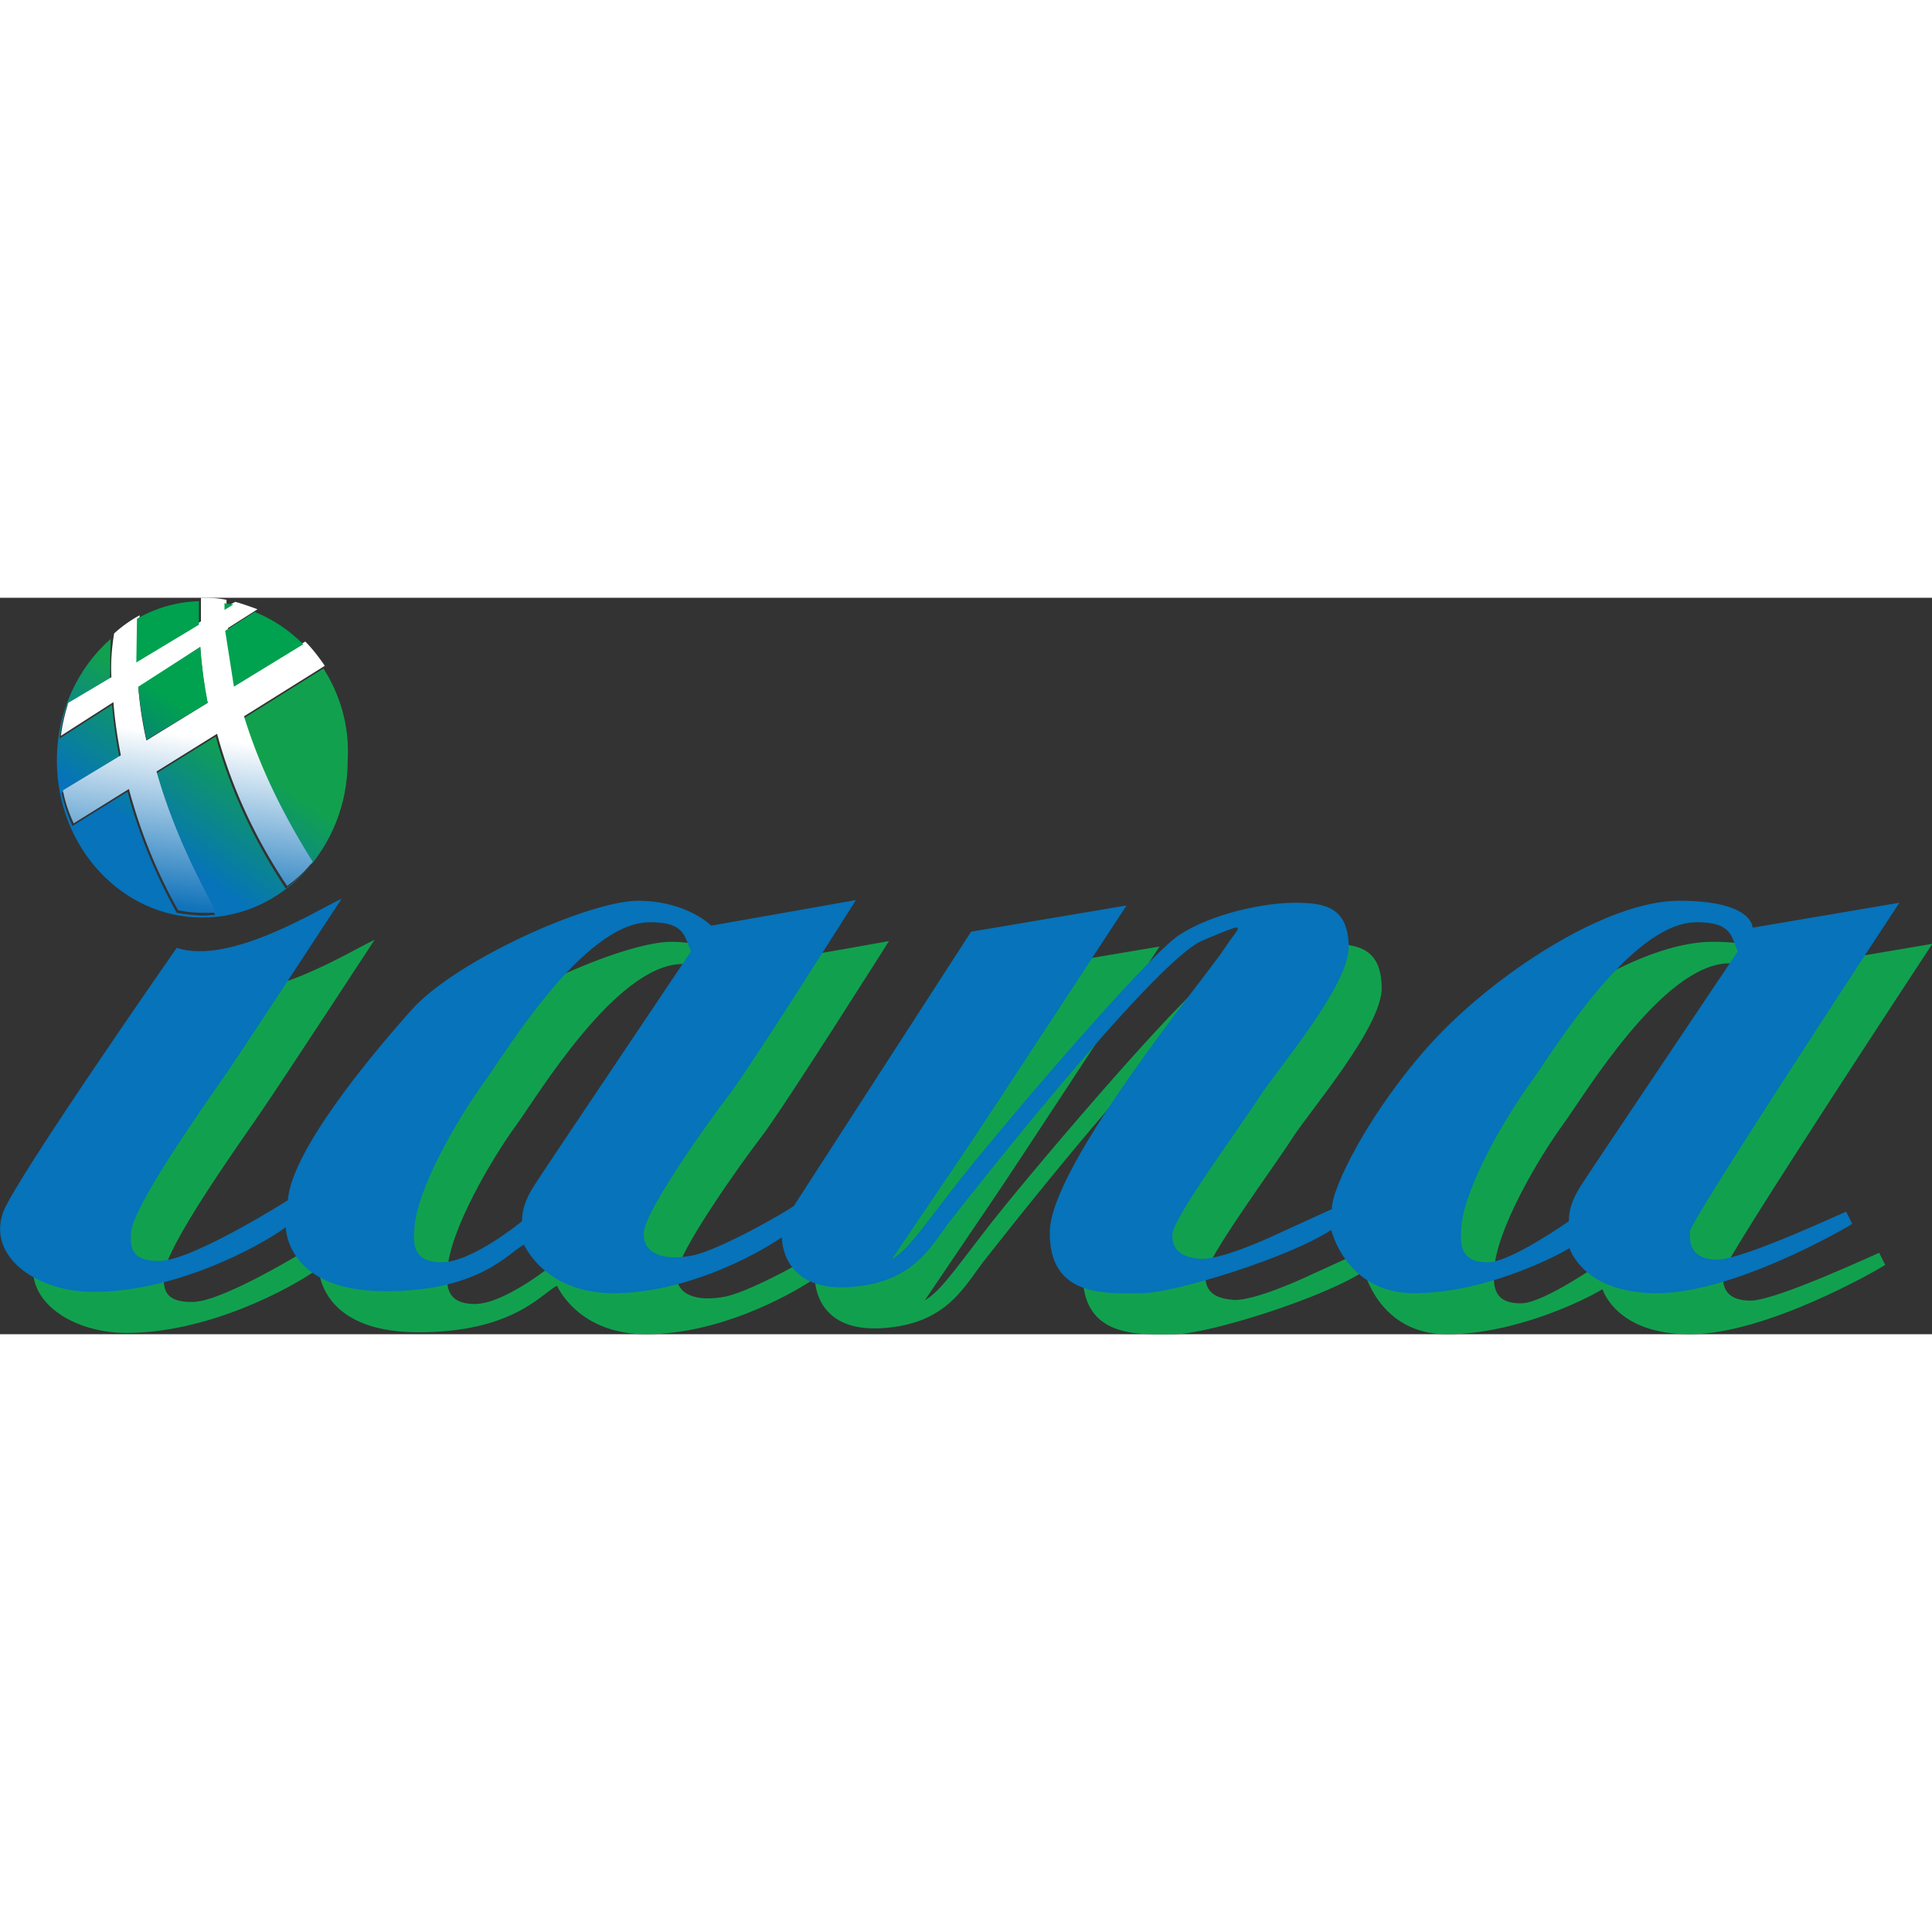 <svg xmlns="http://www.w3.org/2000/svg" viewBox="0 0 256 97.584" height="1em" width="1em">
  <rect x="0" y="0" width="256" height="97.584" fill="#333333" stroke="none"/>
  <g transform="matrix(.892 0 0 .892 -72.564 -29.075)">
    <path d="M341.4 137c-4 0-4.2-2.4-4.1-4.2.1-1.7 31.1-48.8 31.1-48.8l-21.8 3.7s.1-4-10.9-4-27.7 11.1-36.9 21.2c-9.2 10.2-14.8 21.6-14.7 24.6l-9.4 4.3s-7 3.2-10 3.1c-2.9-.2-4.3-1.2-4.3-3.6s10.3-16.3 12.9-20.4c2.7-4.2 13.4-16.6 13.3-22.4s-3.4-6.5-8-6.5-12.3 1.6-17.2 4.8-28.1 30.5-33.7 37.8-6.7 8.9-9 10.4l10.7-15.8c2.6-3.8 24.2-36.8 24.2-36.8l-23.1 3.9-26.3 40.7c-1.1.9-11.1 6.6-15.1 7.4s-7.5-.1-7.2-3.5c.3-3.3 9.3-16 12.6-20.3s18.9-29 18.9-29l-21.5 3.8s-3.5-3.6-10.7-3.7-27.2 8.8-33.8 16.2-17.8 21-18.4 28.3c0 0-13.9 8.8-18.9 9-4.4.1-4.5-2-4.4-4.1.2-4 11.1-19.3 14.2-23.8S137 83.4 137 83.4c-3.5 1.6-16.6 9.9-24.5 7.3 0 0-24 34.4-25.8 39.3-2.3 6.5 4.8 11.7 13.2 11.8 12.2.1 24.7-6.6 28.8-9.6 0 0 0 9.4 14.5 9.5s18.7-5.9 20.9-6.9c0 0 3.1 7.3 13.5 7.2s20.5-5.4 24.8-8.3c0 0-.2 8 9.9 7.4s12.4-6.6 15.7-10.6c0 0 29.5-37.8 36.9-40.9s5.5-2.3 3.1 1.4-25.6 31.8-25.8 41.8 8.6 9.2 13.6 9.2 22.2-5.4 28.2-9.4c0 0 2.2 9.4 12.3 9.4s20.5-5.1 23.1-6.7c0 0 2 6.8 13.2 6.7s27.4-9.4 28.8-10.3l-.9-1.8c.3-.2-15.2 7.1-19.1 7.1zM166 125.5c-1.2 1.8-2.2 3.6-2.2 5.9 0 0-7.4 6.1-11.9 6.1-4.4 0-4.2-2.9-4.1-4.9.3-6 6.6-16.7 10.4-21.9 3-4.1 14.6-23.5 24.4-23.7 5.6-.1 5.3 2.3 6.3 4.3.1-.1-21.7 32.2-22.9 34.2zm155.5-.1c-1.2 1.8-2.2 3.6-2.2 5.9 0 0-8.5 6-11.9 6.1-4.4.1-4.2-2.9-4.1-4.9.3-6 6.6-16.7 10.4-21.9 3-4.1 14.6-23.5 24.4-23.7 5.6-.1 5.3 2.3 6.3 4.3.1-.1-21.7 32.3-22.9 34.2z" fill="#11a14e"/>
    <path d="M336.5 130.9c-4 0-4.2-2.4-4.1-4.2.1-1.7 31.1-48.8 31.1-48.8l-21.8 3.7s.1-4-10.9-4-27.7 11.1-36.9 21.2c-9.2 10.2-14.8 21.6-14.7 24.6l-9.4 4.3s-7 3.2-10 3.1c-2.9-.2-4.3-1.2-4.3-3.6s10.3-16.3 12.9-20.4c2.7-4.2 13.4-16.6 13.3-22.4s-3.4-6.5-8-6.5-12.3 1.6-17.2 4.8-28.1 30.5-33.7 37.8-6.7 8.9-9 10.4l10.7-15.8c2.6-3.8 24.2-36.8 24.2-36.8l-23.1 3.9-26.3 40.7c-1.1.9-11.1 6.6-15.1 7.4s-7.5-.1-7.2-3.5c.3-3.3 9.3-16 12.6-20.3s18.9-29 18.9-29L187 81.3s-3.5-3.6-10.7-3.7-27.2 8.8-33.8 16.2-17.8 21-18.4 28.3c0 0-13.9 8.8-18.9 9-4.4.1-4.5-2-4.4-4.1.2-4 11.1-19.3 14.2-23.8s17.1-25.9 17.1-25.9c-3.5 1.6-16.6 9.9-24.5 7.3 0 0-24 34.4-25.8 39.3-2.3 6.5 4.8 11.7 13.2 11.8 12.2.1 24.7-6.6 28.8-9.6 0 0 0 9.4 14.5 9.5s18.7-5.9 20.9-6.9c0 0 3.1 7.3 13.5 7.2s20.5-5.4 24.8-8.3c0 0-.2 8 9.9 7.4 10.2-.6 12.4-6.6 15.7-10.6 0 0 29.5-37.8 36.9-40.9s5.5-2.3 3.1 1.4-25.6 31.8-25.8 41.8 8.6 9.2 13.6 9.2 22.2-5.4 28.2-9.4c0 0 2.2 9.4 12.3 9.4s20.5-5.1 23.1-6.7c0 0 2 6.8 13.2 6.7s27.4-9.4 28.8-10.3l-.9-1.8c.2-.2-15.2 7.1-19.1 7.1zm-175.4-11.6c-1.2 1.8-2.2 3.6-2.2 5.9 0 0-7.4 6.1-11.9 6.1s-4.2-2.9-4.1-4.9c.3-6 6.6-16.7 10.4-21.9 3-4.1 14.6-23.5 24.4-23.7 5.6-.1 5.3 2.3 6.3 4.3.1-.1-21.7 32.3-22.9 34.2zm155.5 0c-1.2 1.8-2.2 3.6-2.2 5.9 0 0-8.5 6-11.9 6.1-4.4.1-4.2-2.9-4.1-4.9.3-6 6.6-16.7 10.4-21.9 3-4.1 14.6-23.5 24.4-23.7 5.6-.1 5.3 2.3 6.3 4.3.1-.1-21.7 32.3-22.9 34.2z" fill="#0673ba"/>
    <linearGradient id="A" gradientUnits="userSpaceOnUse" x1="103.198" y1="68.351" x2="113.908" y2="53.278">
      <stop offset="0" stop-color="#0673ba"/>
      <stop offset="1" stop-color="#11a14e"/>
    </linearGradient>
    <path d="M129.4 43.1l-12 7.5c2.2 7.5 5.8 14.6 10.2 21.6-1.1 1.3-2.4 2.5-3.8 3.6-4.5-6.8-8.2-14.4-10.4-22.6l-9 5.6c2.1 7.1 5.2 14 8.9 20.9-.5 0-1 .1-1.6.1-1.4 0-2.8-.2-4.1-.4-3.1-5.6-5.6-11.6-7.3-18l-8.2 5.1c-.7-1.6-1.2-3.2-1.6-4.9l8.6-5.2c-.5-2.6-.9-5.2-1.1-7.9l-7.8 5c.2-1.7.6-3.4 1.1-4.9l6.4-3.8c0-2 0-4 .1-6.1-4.9 4.3-8 10.8-8 18.1 0 12.9 9.7 23.3 21.6 23.3S133 69.7 133 56.8c.3-5.3-1.2-9.9-3.6-13.7z" fill="url(#A)"/>
    <linearGradient id="B" gradientUnits="userSpaceOnUse" x1="110.163" y1="53.125" x2="106.894" y2="78.358">
      <stop offset="0" stop-color="#fff"/>
      <stop offset="1" stop-color="#1173ba"/>
    </linearGradient>
    <path d="M97.9 44.4l-6.4 3.8c-.5 1.6-.9 3.2-1.1 4.9l7.8-5c.2 2.7.6 5.3 1.1 7.9l-8.6 5.2c.3 1.7.9 3.4 1.6 4.9l8.2-5.1c1.7 6.4 4.2 12.5 7.3 18 1.3.3 2.7.4 4.1.4.5 0 1 0 1.6-.1-3.8-6.9-6.9-13.8-8.9-20.9l9-5.6c2.2 8.2 5.9 15.9 10.4 22.6a18.48 18.48 0 0 0 3.8-3.6c-4.4-7-7.9-14.1-10.2-21.6l12-7.5c-.9-1.3-1.8-2.5-2.9-3.6l-10.3 6.3c-.6-2.7-1-5.5-1.2-8.3l4.4-2.8c-1.1-.4-2.2-.8-3.3-1.1l-1.3.7v-1c-1-.2-2-.3-3.1-.3h-.7v3.5l-9.3 5.6c-.1-2.1 0-4.3.2-6.5-1.3.7-2.6 1.6-3.8 2.7-.4 2.5-.5 4.5-.4 6.5zm13.2-4.5c.2 2.8.5 5.6 1.1 8.3l-9.1 5.6a53.89 53.89 0 0 1-1.2-7.9l9.2-6z" fill="url(#B)"/>
    <linearGradient id="C" gradientUnits="userSpaceOnUse" x1="90.577" y1="58.384" x2="101.263" y2="43.344">
      <stop offset="0" stop-color="#115da6"/>
      <stop offset="1" stop-color="#00a14f"/>
    </linearGradient>
    <path d="M101.6 42.2l9.3-5.6v-3.5c-3.3.1-6.4 1-9.2 2.6l-.1 6.5z" fill="url(#C)"/>
    <linearGradient id="D" gradientUnits="userSpaceOnUse" x1="95.398" y1="61.617" x2="105.993" y2="46.705">
      <stop offset="0" stop-color="#115da6"/>
      <stop offset="1" stop-color="#00a14f"/>
    </linearGradient>
    <path d="M116 33.6c-.4-.1-.8-.1-1.3-.2v1l1.3-.8z" fill="url(#D)"/>
    <linearGradient id="E" gradientUnits="userSpaceOnUse" x1="100.864" y1="66.348" x2="111.578" y2="51.269">
      <stop offset="0" stop-color="#115da6"/>
      <stop offset="1" stop-color="#00a14f"/>
    </linearGradient>
    <path d="M116.1 45.8l10.3-6.3c-2.1-2.1-4.5-3.7-7.2-4.8l-4.4 2.8 1.3 8.3z" fill="url(#E)"/>
    <linearGradient id="F" gradientUnits="userSpaceOnUse" x1="95.855" y1="62.7" x2="106.652" y2="47.506">
      <stop offset="0" stop-color="#115da6"/>
      <stop offset="1" stop-color="#00a14f"/>
    </linearGradient>
    <path d="M112.2 48.2c-.5-2.7-.9-5.5-1.1-8.3l-9.2 5.9c.2 2.7.7 5.3 1.2 7.9l9.1-5.5z" fill="url(#F)"/>
  </g>
</svg>
